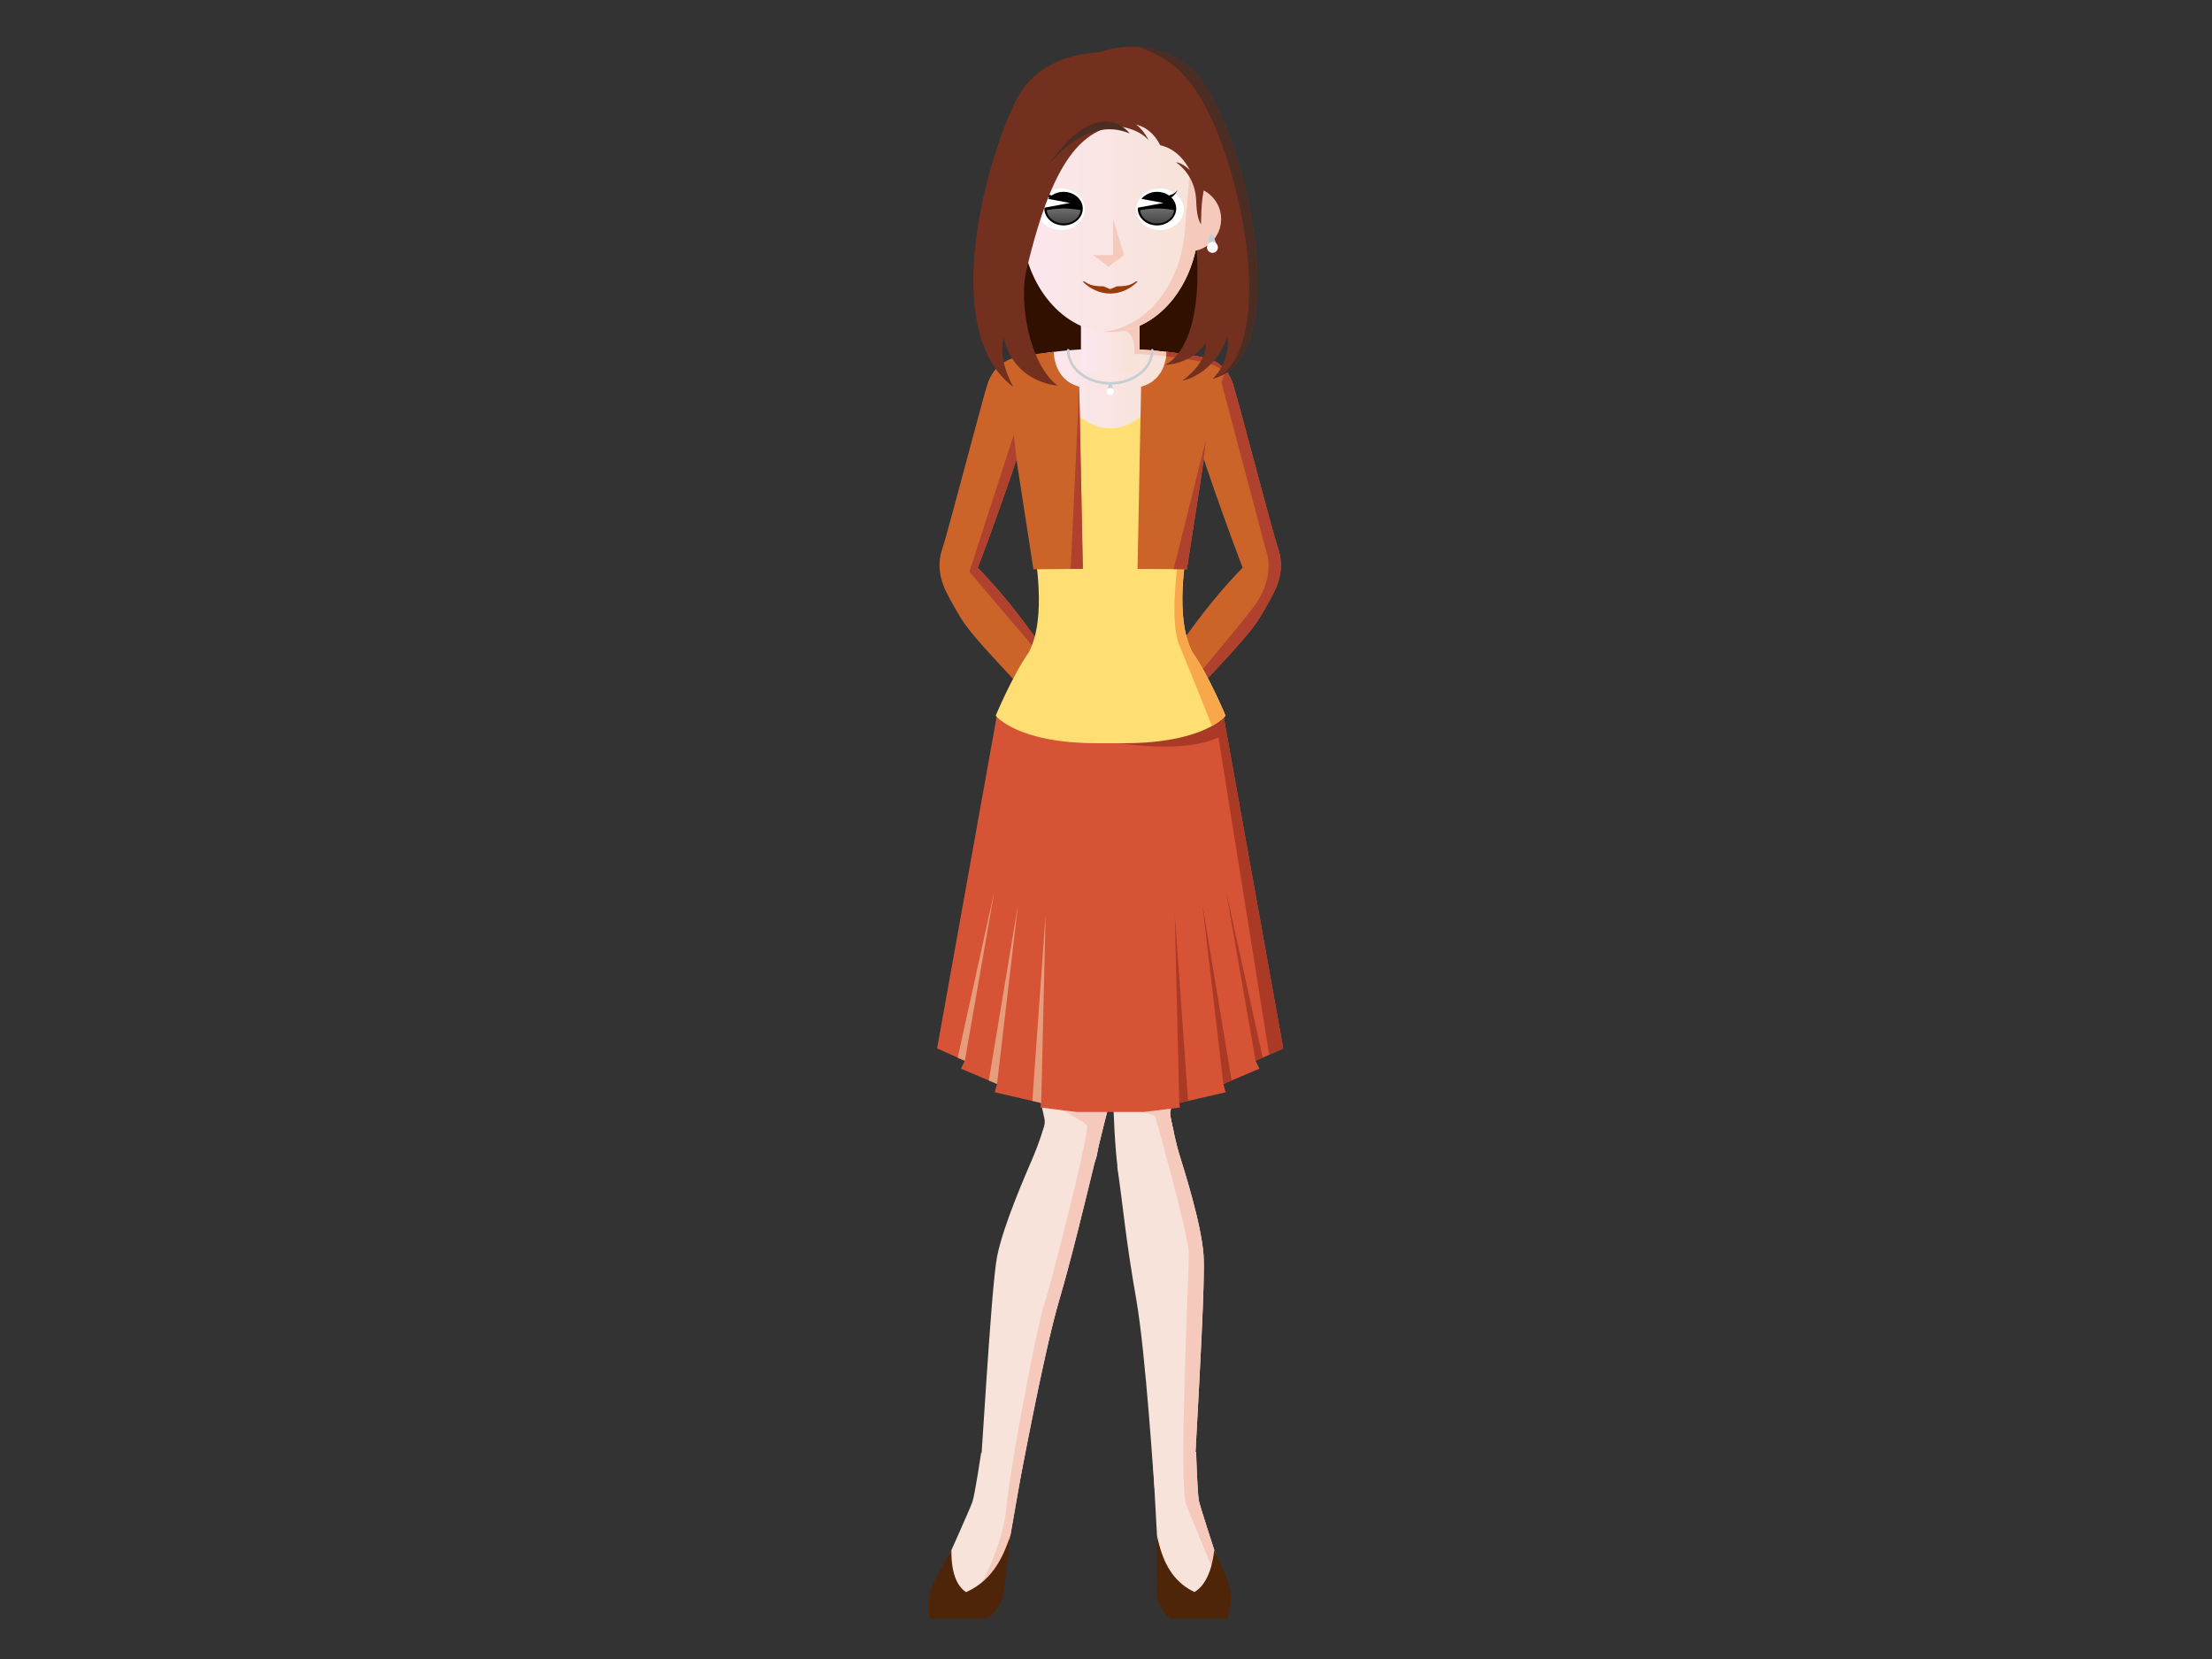 <?xml version="1.0" encoding="utf-8"?><svg version="1.1" id="woman" xmlns="http://www.w3.org/2000/svg" xmlns:xlink="http://www.w3.org/1999/xlink" x="0px" y="0px" viewBox="0 0 2048 1536" enable-background="new 0 0 2048 1536" xml:space="preserve"><rect x="0" y="0" width="2048" height="1536" fill="#333333" stroke="none"/><g id="lower-body"><g id="left-leg_1_"><path id="left-feet" fill="#F7E3D9" d="M908.4,1345.1c0,0-5.8,38.9-8.1,45.4c-2.2,6.5-23.6,54-23.6,54l3.3,36.5l27.1,4.5 l25.4-47.1l15.9-90.8L908.4,1345.1z"/><path id="left-thigh" fill="#F7E3D9" d="M955.4,686.6c0,0-29.9,16.3-28.2,57.3c4.2,102.7,26.2,231.8,39.7,291.3 c1.5,6.8-1.8,11.6-2,14.3c18.2,68.7,38.9,53.5,49.8,23.3c10.9-30.2,8.9-340.9,1.7-368.3L955.4,686.6z"/><path id="left-leg" fill="#F7E3D9" d="M977.7,1009.3c0,0-13.8,44.6-20.5,60.3c-6.7,15.8-28,63.6-34,93.6 c-6,30.1-15.5,215.2-17.8,225.7c3.8,1.9,35.7-4.9,36.8-8.2c1.2-3.3,23.1-125.1,38.6-177.5c15.5-52.4,35.4-140.2,46.2-181.4 L977.7,1009.3z"/><path id="left-legline" fill="#F5CABD" d="M1014,1074.4c0.2-0.5,0.4-1,0.6-1.6c0.6-1.8,1.2-4.6,1.8-8.3c4-16.6,7.7-31.4,10.6-42.7 l-7.1-1.8c1.8-39.1,2.5-93.9,2.3-147l-18,56c0,0-33,56.8-32.5,91.6c15.1,10.1,35.2,18.5,34.9,23c-1.2,18.1-32.6,142.3-39.8,164 c-7.2,21.7-32.6,156.7-35,188.1c-2.2,28.3-20.1,70.3-35,88l10.4,1.7l25.4-47.1l12.1-69.1c6.3-32.1,23.4-122.7,36.2-166 C991.3,1168,1003.7,1116.7,1014,1074.4z"/></g><g id="right-leg_1_"><path id="right-feet" fill="#F7E3D9" d="M1107.4,1344.3c0,0,1.2,39.1,2.7,45.6c1.5,6.6,17.1,54.3,17.1,54.3l-7.7,36.6l-27.7,4.5 l-19.7-47.4l-5-91.3L1107.4,1344.3z"/><path id="right-thigh" fill="#F7E3D9" d="M1094.4,683.3c0,0,29.9,16.3,28.2,57.3c-4.1,101.3-25.6,228.3-39.1,288.9 c-0.4,3.1,1,8.8,3.1,18c-18.2,68.7-39,73.5-49.8,43.3c-10.9-30.2-10.5-362.2-3.2-389.7L1094.4,683.3z"/><path id="right-leg" fill="#F7E3D9" d="M1078.2,1006.9c0,0,8.5,44.8,13.3,60.6c4.8,15.8,20.4,63.9,22.8,94.1 c2.4,30.2-10.2,216.3-9.2,226.8c-4.1,1.9-35.1-4.9-35.9-8.3c-0.8-3.3-8.1-125.7-17.4-178.4c-9.3-52.7-11.5-80.6-17.4-122 L1078.2,1006.9z"/><path id="right-legline" fill="#F5CABD" d="M1112.5,856.9l-17.8,29.1l-66.8,133.5l41.5,13.6c0,0,31.3,110.9,31.3,127.8 c0,16.9-9.6,214.6-2.4,232.7c4.9,12.3,18.3,44.2,26.2,63.3l2.7-12.7c0,0-15.7-47.7-17.1-54.3c-1.5-6.6-2.7-45.6-2.7-45.6l-0.5,0 c3.2-59.8,9.1-161.1,7.4-182.7c-2.4-30.2-18-78.2-22.8-94.1c-1.4-4.7-3.2-12-4.9-19.9c0,0,0-0.1,0-0.1c-2-9.2-3.5-14.9-3.1-18 C1092.1,991,1103.9,925.5,1112.5,856.9z"/></g><g id="dress_1_"><polygon id="dress" fill="#D65336" points="1059.2,1029.5 1092.5,1025.4 1091.8,1021.2 1134.8,1011.3 1132.7,1003.6 1166.1,989.4 1162.5,982.2 1188.1,970.7 1132.8,662.8 922.9,662.8 867.6,970.7 893.3,982.2 889.7,989.4 923.1,1003.6 921,1011.3 963.9,1021.2 963.3,1025.4 996.6,1029.5"/><path id="dress-shadow" fill="#AA3A25" d="M1132.8,662.8h-83.4l-29.1,22.7c0,0,71.4,14.6,107.8-2.8l47,293.8l13-5.8L1132.8,662.8z"/><g id="right-dressline"><polygon fill="#AA3A25" points="1091.8,1021.2 1087.7,846.7 1100,1019.3"/><polygon fill="#AA3A25" points="1132.7,1003.6 1113.2,837.2 1140.3,1000.4"/><polygon fill="#AA3A25" points="1162.5,982.2 1135.1,824.8 1169.1,979.3"/></g><g id="left-dressline"><polygon fill="#E69D7C" points="964,1021.2 968.1,846.7 955.8,1019.3"/><polygon fill="#E69D7C" points="923.1,1003.6 942.6,837.2 915.5,1000.4"/><polygon fill="#E69D7C" points="893.3,982.2 920.7,824.8 886.7,979.3"/></g><animateTransform id="dressTrasnlateAnim1" attributeName="transform" type="translate" calcMode="spline" keySplines="0.2 0.4 0.2 0.1; 0.3 0.6 0.9 1; 0 1 1 0" begin="0s" repeatCount="indefinite" from="0 0" to="0 0" dur="3.3s" keyTimes="0; 0.30; 0.60; 1" values="0 0; 0 20; 0 0; 0 0"/></g><g id="shoes"><path id="left-shoe" fill="#4E2508" d="M894.5,1474.1c-13.4-8.4-13.8-31.3-13.6-38.8c-5.8,11.2-14.4,23.2-19.6,38.3 c-1.5,4.3-2.1,22,0,25.1H913c9.2-4,15.7-19.6,15.7-19.6l6.9-57.7C930.2,1436.7,921.5,1462.1,894.5,1474.1z"/><path id="right-shoe" fill="#4E2508" d="M1105.9,1474c14.4-8.4,17.6-31.5,18.3-39c4.5,11.2,11.6,23.3,15.1,38.5 c1,4.3-0.6,22.1-3,25.3h-51.8c-8.7-4-13.4-19.7-13.4-19.7l-0.1-58C1074.6,1436.4,1080.3,1462,1105.9,1474z"/></g></g><g id="upper-body"><path id="back-hair" fill="#321000" d="M944.1,245.3l5.8,90.5l57.7,9.5l79.4-10.1c0,0,18-15.3,21.2-20.1 c3.2-4.8,7.4-104.8,7.4-104.8l-115.4-2.1L944.1,245.3z"/><g id="left-hand_1_"><path id="left-arm" fill="#CC642A" d="M894.5,553c17.2-42,42.1-112.9,51.8-143.1l-8-78.1c0,0-17,2.7-23.9,23.4 c-4.7,14-36.2,135.8-42.5,154.8L894.5,553z"/><path id="left-hand" fill="#CC642A" d="M893.6,514l-19.7,29.1c2.7,6.6,7.8,16,15.5,28.8c12.9,21.3,51.9,58.2,72.9,84.1 c0,0,19.1-6.9,28.8-22.7C964.4,602.1,943,561.5,893.6,514z"/><path id="left-hand-shadow" fill="#B0412E" d="M958,589.4c-14-19.3-30.2-40.6-52.7-63.8c13.6-35.5,28.7-78.5,37.5-105l-2.5-23.3 l-42.8,132l57.9,68.1C956.4,594.9,957.2,592.2,958,589.4z"/><path id="left-elbow" fill="#CC642A" d="M871.9,509.8c0,0-6.8,17.9,4.5,38.3l17-14.6l-16.1-21.9L871.9,509.8z"/><animateTransform id="left-handRotateAnim1" attributeName="transform" type="rotate" calcMode="spline" keySplines="0.2 0.4 0.2 0.1; 0.3 0.6 0.9 1; 0 1 1 0; 0.2 0.4 0.2 0.1; 0.3 0.6 0.9 1; 0 1 1 0" begin="0s" repeatCount="indefinite" from="3.5 925 350" to="3.5 925 350" dur="6.6s" keyTimes="0; 0.15; 0.30; 0.5; 0.65; 0.80; 1" values="3.5 925 350; -3.5 925 350; 0 925 350; 0 925 350; -3.5 925 350; 3.5 925 350; 3.5 925 350"/></g><g id="right-hand_1_"><path id="right-hand" fill="#CC642A" d="M1162.1,514l19.7,29.1c-2.7,6.6-7.8,16-15.5,28.8c-12.9,21.3-51.9,58.2-73,84.1 c0,0-19.1-6.9-28.8-22.7C1091.3,602.1,1112.7,561.5,1162.1,514z"/><path id="right-arm" fill="#CC642A" d="M1161.3,553c-17.2-42-42.1-112.9-51.8-143.1l8-78.1c0,0,17,2.7,23.9,23.4 c4.7,14,36.2,135.8,42.5,154.8L1161.3,553z"/><path id="right-elbow" fill="#CC642A" d="M1183.9,509.8c0,0,6.8,17.9-4.5,38.3l-17-14.6l16.1-21.9L1183.9,509.8z"/><path id="right-hand-shadow" fill="#B0412E" d="M1184,510L1184,510c-6.3-19-37.8-140.7-42.5-154.8c-1.7-5.1-4-9-6.5-12.2 l-4.2,10.9l42.6,160.4c0,0,5.8,17.8-8.8,42c-4.9,8.1-36.9,46.5-50.9,63.2c1.6,2.8,3.1,5.6,4.6,8.4c18.9-20.3,39.3-41.7,48-56 c7.8-12.8,12.9-22.2,15.5-28.8l-0.1-0.1C1189,526.2,1184.6,512,1184,510z"/><animateTransform id="right-handRotateAnim1" attributeName="transform" type="rotate" calcMode="spline" keySplines="0.2 0.4 0.2 0.1; 0.3 0.6 0.9 1; 0 1 1 0; 0.2 0.4 0.2 0.1; 0.3 0.6 0.9 1; 0 1 1 0" begin="0s" repeatCount="indefinite" from="-3.5 1123 350" to="-3.5 1123 350" dur="6.6s" keyTimes="0; 0.15; 0.30; 0.5; 0.65; 0.80; 1" values="-3.5 1123 350; 3.5 1123 350; 0 1123 350; 0 1123 350; 3.5 1123 350; -3.5 1123 350; -3.5 1123 350"/></g><g id="vest_1_"><path id="vest" fill="#FFDE74" d="M960.4,355.5l-3.2,148.1c1,10.5,12.3,67.5-4.4,99.9c-15.9,22.8-30.9,59.1-30.9,59.1 s19.4,25.5,93.7,25.5h25.4c74.3,0,93.7-25.5,93.7-25.5s-15-36.3-30.9-59.1c-16.7-32.5-5.4-89.4-4.4-99.9l-2.1-148.1H960.4z"/><path id="vest-shadow" fill="#F9A74B" d="M1097,520.6l-7,4.9c0,0-7.1,50.6,1.9,71.9c6.9,16.4,23.1,56.9,30.2,74.7 c9.2-5.1,12.5-9.5,12.5-9.5s-15-36.3-30.9-59.1C1091.5,579.7,1094.2,542.8,1097,520.6z"/></g><g id="neck_x2B_shoulder"><linearGradient id="shoulder_1_" gradientUnits="userSpaceOnUse" x1="959.623" y1="359.748" x2="1096.147" y2="359.748"><stop offset="0" style="stop-color:#FCE7F0"/><stop offset="0.835" style="stop-color:#F7E3D9"/></linearGradient><path id="shoulder" fill="url(#shoulder_1_)" d="M1027.9,322.7c-25.1,0-48.5,2-68.2,5.5c8.4,23.2,35.6,68.5,68.3,68.5 s59.8-45.3,68.3-68.5C1076.4,324.8,1053,322.7,1027.9,322.7z"/><g id="neck_1_"><linearGradient id="neck_2_" gradientUnits="userSpaceOnUse" x1="1000.755" y1="315.502" x2="1055.01" y2="315.502"><stop offset="0" style="stop-color:#FCE7F0"/><stop offset="0.835" style="stop-color:#F7E3D9"/></linearGradient><rect id="neck" x="1000.8" y="286.6" fill="url(#neck_2_)" width="54.3" height="57.9"/><path id="neck-shadow" fill="#F5CABD" d="M1085.9,331l-1-4.5c-9.4-1.3-19.3-2.3-29.8-2.9v-24.7l-16.1,7.2c0,0,12.2-1.5,11.3,21.6 C1050.2,327.7,1073.7,328.6,1085.9,331z"/></g><g id="choker"><path fill="none" stroke="#C7CDD2" stroke-width="2.412" stroke-linecap="round" stroke-miterlimit="10" d="M1066.8,324.3 c0,16.9-17.4,30.6-38.9,30.6c-21.5,0-38.9-13.7-38.9-30.6"/><g><path fill="#C7CDD2" d="M1030.6,362c0-1.7-1.1-7.6-2.6-7.6c-1.5,0-2.7,6-2.7,7.7c0,1.7,1.2,3.1,2.6,3.1 C1029.4,365.2,1030.6,363.7,1030.6,362z"/><circle fill="#FFFFFF" cx="1027.9" cy="362.4" r="3.3"/></g></g></g><g id="jacket"><g id="left-jacket_1_"><path id="left-jacket" fill="#CC642A" d="M933,333.6c0,0,7.4-4.2,42.7-7.8c0,0-0.7,25.7,23.5,32.2l3.3,168.7l-45.7,0.4 l-15.2-98.3l-10.2-89.1L933,333.6z"/><polygon id="left-jacket-shadow" fill="#B0412E" points="1002.6,526.6 999.2,358 999.2,358 991.3,526.7"/></g><g id="right-jacket_1_"><path id="right-jacket" fill="#CC642A" d="M1122.7,333.6c0,0-7.4-4.2-42.7-7.8c0,0,0.7,25.7-23.5,32.2l-3.3,168.7l45.7,0.4 l15.2-98.3l10.2-89.1L1122.7,333.6z"/><path id="shoulder-shadow" fill="#B0412E" d="M1079.8,330c6.1,0.6,32.2,3.6,44.5,8.4c6.8,2.7,11.3,9.1,14,13.9 c0,0,0.7-0.5,1.6-1.2c-7-15.6-19.9-18.9-22-19.3c-0.9-0.3-2-0.5-3.3-0.9c-6.1-1.4-15.3-3.1-28.9-4.6c-0.1,0-0.3,0-0.4-0.1 c-1.7-0.2-3.4-0.4-5.2-0.6C1080.1,325.8,1080.1,327.5,1079.8,330z"/><polygon id="right-jacket-shadow" fill="#B0412E" points="1112.9,436.1 1114.4,425.5 1116.6,406.8 1086.6,526.9 1098.9,527"/></g></g><animateTransform id="upperbodyTrasnlateAnim1" attributeName="transform" type="translate" calcMode="spline" keySplines="0.2 0.4 0.2 0.1; 0.3 0.6 0.9 1; 0 1 1 0" begin="0s" repeatCount="indefinite" from="0 0" to="0 0" dur="3.3s" keyTimes="0; 0.30; 0.60; 1" values="0 0; 0 25; 0 0; 0 0"/></g><g id="head"><linearGradient id="face_1_" gradientUnits="userSpaceOnUse" x1="937.477" y1="210.296" x2="1118.292" y2="210.296"><stop offset="0" style="stop-color:#FCE7F0"/><stop offset="0.835" style="stop-color:#F7E3D9"/></linearGradient><path id="face" fill="url(#face_1_)" d="M937.5,112.9l8.4,97.5c2.8,55.2,39.5,97.2,82,97.2c42.6,0,79.2-42,82-97.2l8.4-97.5H937.5z"/><path id="face-shadow" fill="#F5CABD" d="M1105.6,112.8l-8.4,97.6c-2.7,52.4-35.9,92.9-75.7,96.8c2.1,0.2,4.2,0.3,6.3,0.3 c42.6,0,79.2-42,82-97.2l8.4-97.6H1105.6z"/><g id="mouth"><path fill="#9A3C0A" d="M1027.9,267.8c-9,0-17.2-2.7-23.9-7.2h-1.7c6.3,6.4,15.5,11.2,25.6,11.2c10.2,0,19.2-4.8,25.5-11.2h-1.7 C1045.1,265.1,1036.8,267.8,1027.9,267.8z"/><path fill="#9A3C0A" d="M1004.9,261.6c0,0,4.2,3.6,16.9,3.5l8.2,3.6l-11.8-0.5C1018.2,268.1,1007.8,264.9,1004.9,261.6z"/><path fill="#9A3C0A" d="M1050.9,261.6c0,0-4.2,3.6-16.9,3.5l-8.2,3.6l11.8-0.5C1037.5,268.1,1048,264.9,1050.9,261.6z"/></g><g id="nose"><polygon fill="#F5CABD" points="1026.3,246.9 1040.8,236.1 1011.9,236.1"/><polygon fill="#F5CABD" points="1030.5,238.9 1030.5,202.5 1040.8,236.1"/></g><g id="eyes"><g id="right-eye"><path fill="#FFFFFF" d="M1096,193.8c0,10.6-9.8,19.2-22,19.2c-12.1,0-22-8.6-22-19.2c0-10.6,9.8-19.2,22-19.2 C1086.1,174.6,1096,183.2,1096,193.8z"/><path d="M1071.2,177.6c-5.9,0-11.1,2.6-14.4,6.5l20.4,3.8l-23.7,4.4c0,0.3-0.1,0.5-0.1,0.8c0,8.6,8,15.6,17.8,15.6 c9.8,0,17.8-7,17.8-15.6C1089,184.5,1081,177.6,1071.2,177.6z"/><path d="M1090.4,175.8c0,0-3.4,6.1-14.2,5.7l2.2,2.4C1078.4,183.9,1085.5,185.9,1090.4,175.8z"/><linearGradient id="SVGID_1_" gradientUnits="userSpaceOnUse" x1="1071.299" y1="186.197" x2="1071.299" y2="226.633"><stop offset="0" style="stop-color:#FFFFFF"/><stop offset="1" style="stop-color:#231F20"/></linearGradient><path opacity="0.5" fill="url(#SVGID_1_)" d="M1055.6,194.5c0.5,6.9,7.3,12.4,15.7,12.4s15.2-5.5,15.7-12.4c0,0-8.1-1.5-15.6-1.5 C1063.8,193.1,1055.6,194.5,1055.6,194.5z"/></g><g id="left-eye"><path fill="#FFFFFF" d="M1004.5,193.8c0,10.6-9.8,19.2-22,19.2c-12.1,0-22-8.6-22-19.2c0-10.6,9.8-19.2,22-19.2 C994.7,174.6,1004.5,183.2,1004.5,193.8z"/><path d="M984.7,177.6c-5.9,0-11.2,2.6-14.4,6.5l20.4,3.8l-23.7,4.4c0,0.3-0.1,0.5-0.1,0.8c0,8.6,8,15.6,17.8,15.6 c9.8,0,17.8-7,17.8-15.6C1002.5,184.5,994.5,177.6,984.7,177.6z"/><path d="M965.5,175.8c0,0,3.4,6.1,14.2,5.7l-2.2,2.4C977.4,183.9,970.3,185.9,965.5,175.8z"/><linearGradient id="SVGID_2_" gradientUnits="userSpaceOnUse" x1="984.793" y1="186.197" x2="984.793" y2="226.633"><stop offset="0" style="stop-color:#FFFFFF"/><stop offset="1" style="stop-color:#231F20"/></linearGradient><path opacity="0.5" fill="url(#SVGID_2_)" d="M969.1,194.5c0.5,6.9,7.3,12.4,15.7,12.4c8.4,0,15.2-5.5,15.7-12.4 c0,0-8.1-1.5-15.6-1.5C977.3,193.1,969.1,194.5,969.1,194.5z"/></g></g><g id="hair_1_"><path id="hair" fill="#74301E" d="M1099.9,61.1c-33.2-25.3-67.4-17.8-82.2-12.6c-19,0.8-57.3,7-76.2,43 c-25.7,48.9-74.4,212.7-3.5,266.7c0-1.2-14.7-24.6-8.6-45.3c9.6,41.9,49.7,44.1,49.7,44.1c-27-21-35.4-78.5-29-105.8 c26.4-113.4,56.7-132.8,91.7-136.4c23-2.4,32.3,19.6,32.3,19.6c0-0.1,0-0.2-0.1-0.3l0.1,0.3c26.4,6.1,32.8,37.2,32.8,37.2 l5.9,27.6l-5.9,19.2c10.6,106.8-28.6,119.5-28.6,119.5c26.8-1.4,37.8-20.1,37.8-20.1c2.1,18.5-21.6,34.8-21.6,34.8 c32.9-8.4,42-41.3,42-41.3c3,24.8-14,39.6-14,39.6C1204.1,329.9,1149.4,98.8,1099.9,61.1z"/><path fill="#4C2D24" d="M1141.8,167c20.8,75.7,22,157.3-11.9,181.2c70.7-33,17.9-250.6-30-287.2c-15.3-11.7-30.9-16.4-44.6-17.5 C1074.5,52.9,1112,58.6,1141.8,167z"/></g><path id="ear" fill="#F5CABD" d="M1101.2,172.9v59.9c16.3-0.3,29.4-13.6,29.4-30C1130.6,186.5,1117.5,173.3,1101.2,172.9z"/><g id="ear-ring"><path fill="#C7CDD2" d="M1126.6,227.8c-0.4-2.6-3.4-11.3-5.6-10.9c-2.2,0.4-2.8,9.6-2.4,12.2c0.4,2.6,2.4,4.4,4.7,4.1 C1125.5,232.8,1127,230.4,1126.6,227.8z"/><path fill="#FFFFFF" d="M1117.5,228.7c0.2-2.8,2.6-4.9,5.4-4.7c2.8,0.2,4.9,2.6,4.7,5.4c-0.2,2.8-2.6,4.9-5.4,4.7 C1119.5,233.9,1117.4,231.5,1117.5,228.7z"/></g><g id="bangs"><path fill="#74301E" d="M1025,116.4c0,0,25-1.4,38.4,13.3c0,0-7.7-17-22-18.8L1025,116.4z"/><path fill="#74301E" d="M1109.9,166c0,0-12-15-21.2-15.8c3.5,2.4,17.8,13.1,18.8,35.3c0.3,6.9,0.6,16.3,4.5,22.3 c0,0-0.2-23.3,3.3-34.4L1109.9,166z"/><path fill="#4C2D24" d="M968.6,155.5c0,0,35.7-49.9,77.3-31.9C1045.9,123.6,1017.5,83.5,968.6,155.5z"/></g><animateTransform id="headTrasnlateAnim1" attributeName="transform" type="translate" calcMode="spline" keySplines="0.2 0.4 0.2 0.1; 0.3 0.6 0.9 1; 0 1 1 0" begin="0s" repeatCount="indefinite" from="0 0" to="0 0" dur="3.3s" keyTimes="0; 0.30; 0.60; 1" values="0 0; 0 25; 0 0; 0 0"/></g></svg>